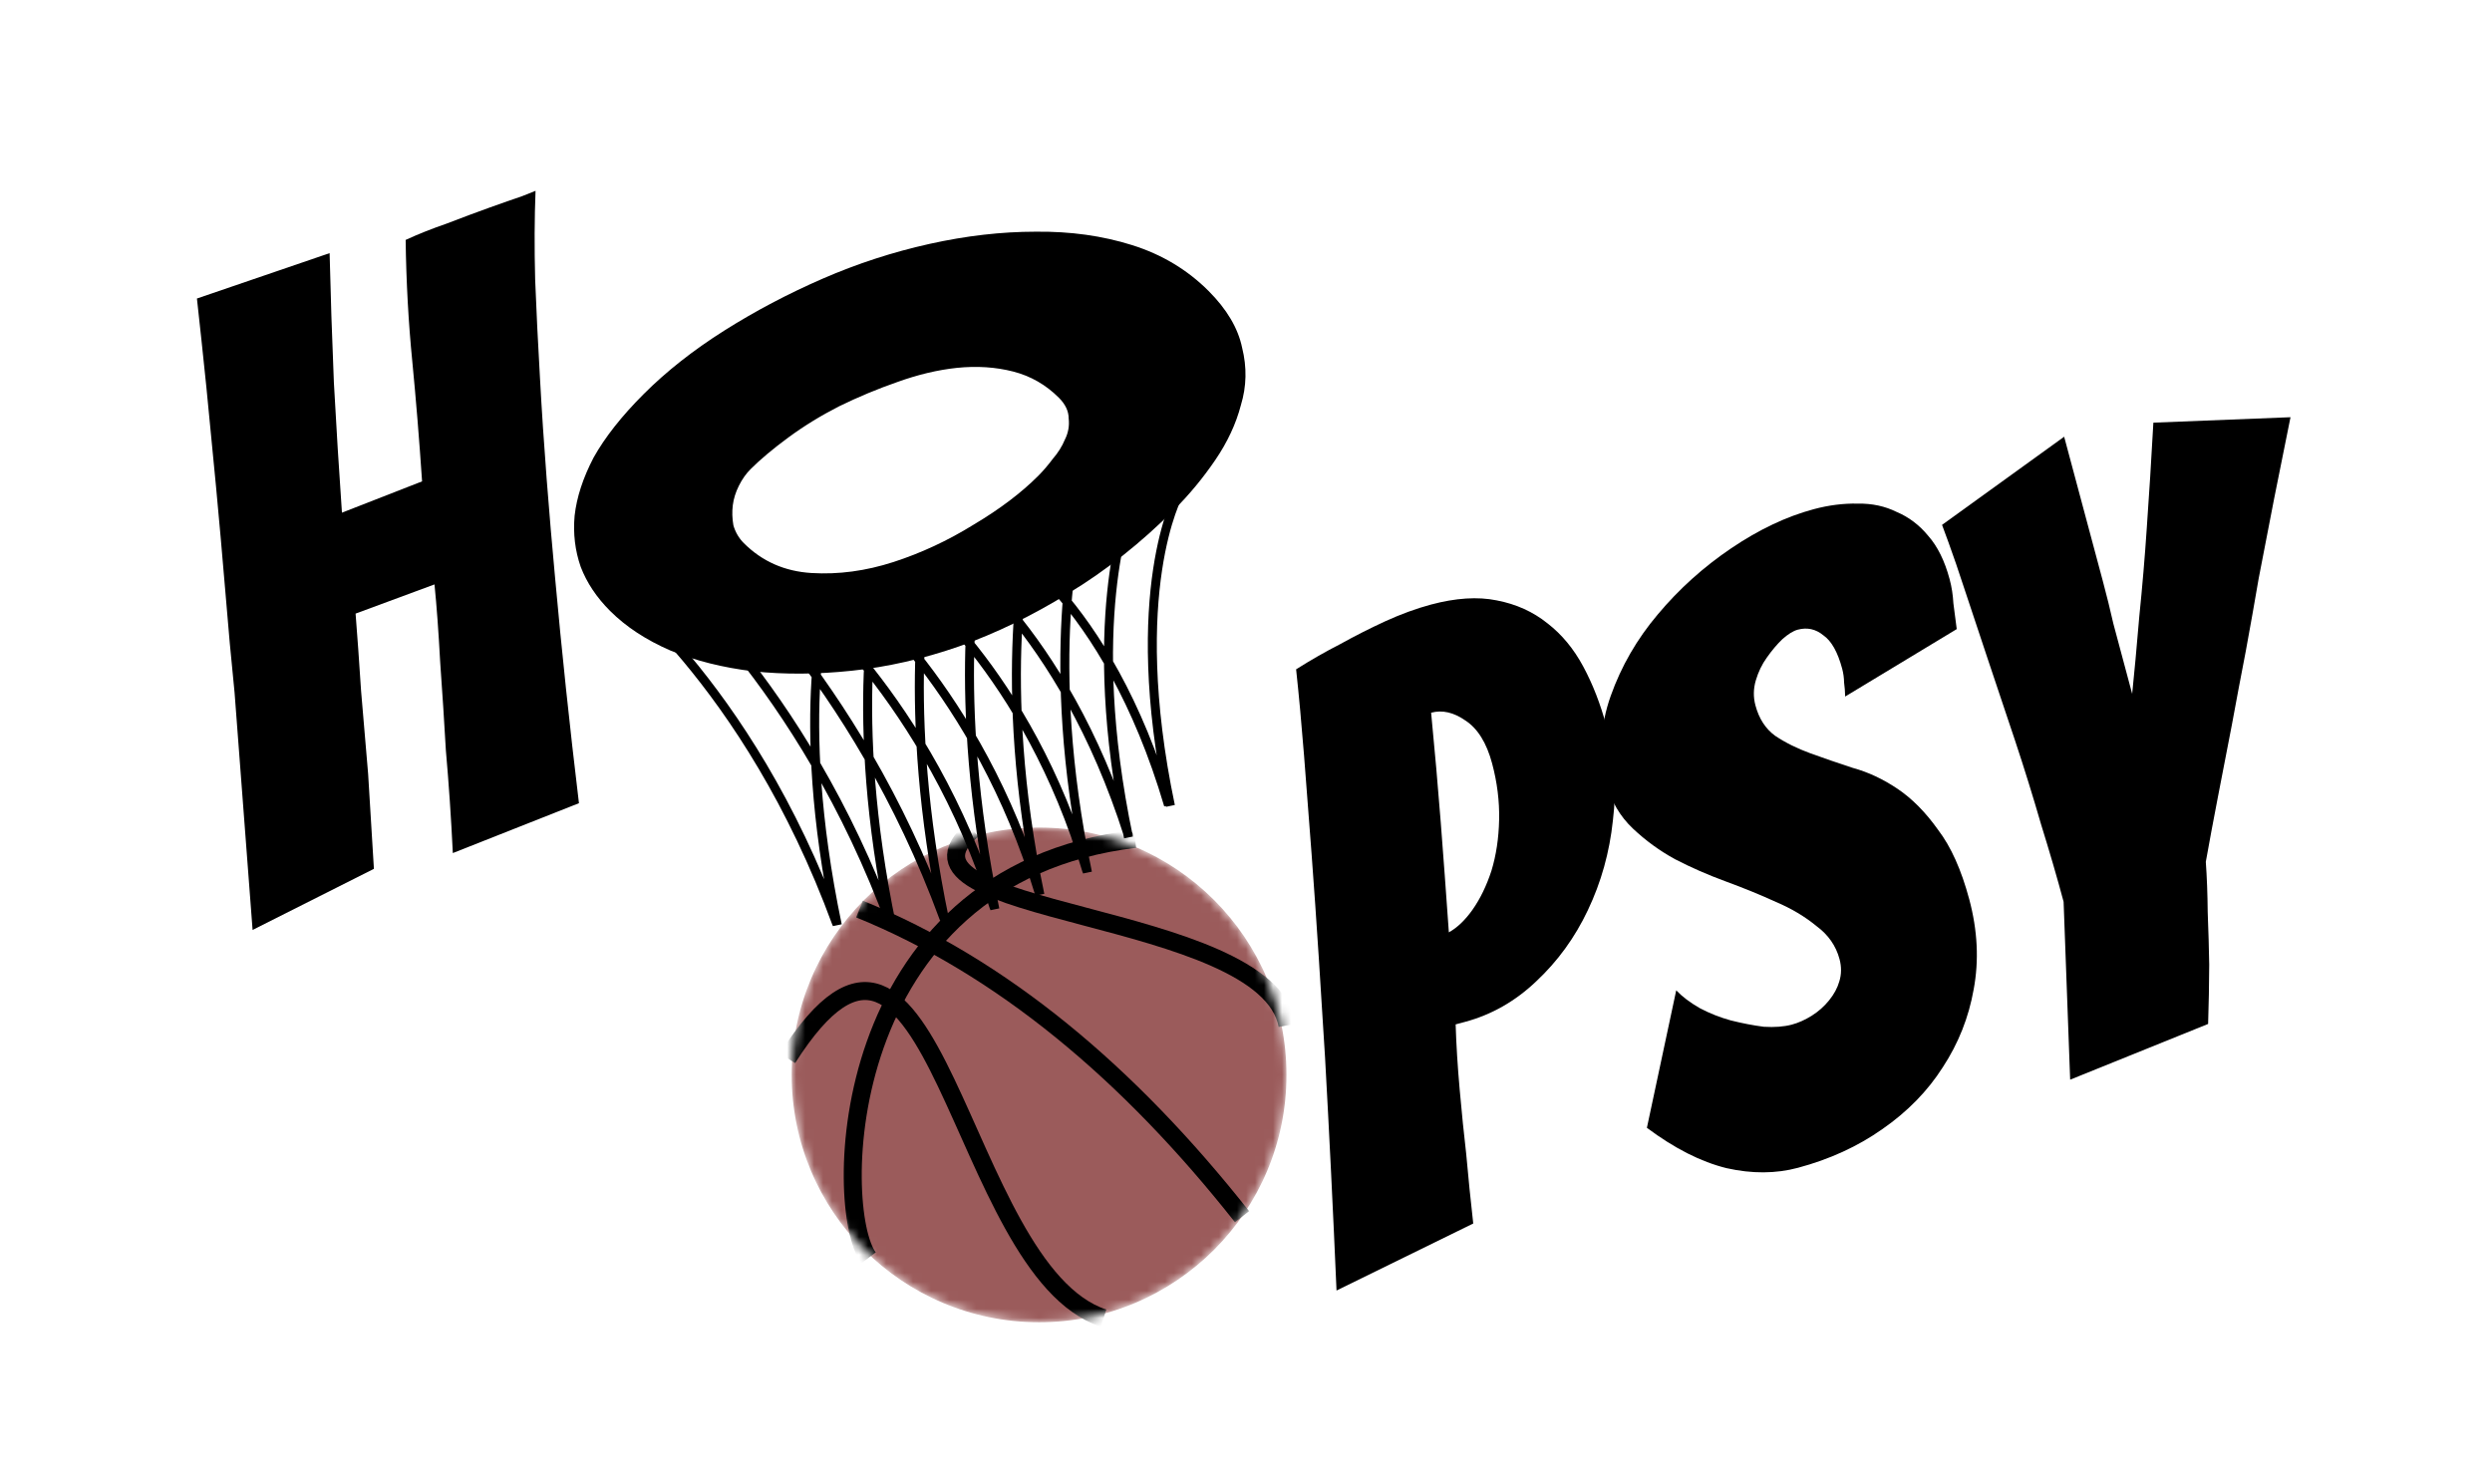 <svg width="277" height="165" viewBox="0 0 277 165" fill="none" xmlns="http://www.w3.org/2000/svg">
<mask id="mask0" mask-type="alpha" maskUnits="userSpaceOnUse" x="88" y="92" width="55" height="55">
<circle cx="115.5" cy="119.5" r="27.5" fill="#9B5B5B"/>
</mask>
<g mask="url(#mask0)">
<circle cx="115.5" cy="119.5" r="27.5" fill="#9B5B5B"/>
<path d="M96.55 139.836C92.585 134.647 92.622 97.315 126.168 93.261" stroke="black" stroke-width="2"/>
<path d="M95.54 101.064C111.34 107.483 125.437 119.269 138.061 135.265" stroke="black" stroke-width="2"/>
<path d="M108.105 92.231C96.896 101.905 140.689 101.013 143.117 113.985" stroke="black" stroke-width="2"/>
<path d="M87.538 117.651C104.027 91.714 106.338 141.168 122.664 146.538" stroke="black" stroke-width="2"/>
</g>
<path d="M28.077 103.386C27.399 94.424 26.73 85.626 26.073 76.989C25.702 73.379 25.359 69.627 25.045 65.736C24.715 61.783 24.37 57.9 24.011 54.087C23.652 50.274 23.295 46.593 22.94 43.044C22.569 39.433 22.219 36.147 21.89 33.188L36.638 28.142C36.747 32.751 36.905 37.546 37.113 42.526C37.383 47.489 37.681 52.312 38.009 56.995L46.916 53.515C46.605 48.894 46.243 44.452 45.83 40.19C45.4 35.866 45.153 31.36 45.09 26.673C46.446 26.045 47.972 25.437 49.67 24.849C51.351 24.2 52.917 23.615 54.368 23.094C55.818 22.573 57.03 22.148 58.002 21.822C59.02 21.416 59.529 21.214 59.529 21.214C59.409 24.228 59.394 27.511 59.485 31.065C59.621 34.54 59.799 38.17 60.018 41.954C60.22 45.676 60.47 49.453 60.767 53.282C61.064 57.112 61.374 60.739 61.695 64.165C62.439 72.38 63.325 80.756 64.354 89.293L50.335 94.838C50.145 90.914 49.887 87.107 49.561 83.417C49.384 80.284 49.174 77.028 48.931 73.647C48.749 70.251 48.538 67.359 48.296 64.972L39.525 68.217C39.721 70.682 39.925 73.543 40.135 76.799C40.407 80.04 40.668 83.117 40.919 86.031C41.133 89.552 41.348 93.072 41.562 96.592L28.077 103.386Z" fill="black"/>
<path d="M148.562 143.472C148.18 134.63 147.756 125.998 147.288 117.576C147.073 114.055 146.84 110.341 146.588 106.433C146.336 102.525 146.07 98.687 145.789 94.919C145.508 91.152 145.23 87.516 144.954 84.012C144.677 80.508 144.383 77.307 144.07 74.41C145.714 73.373 147.351 72.437 148.983 71.602C150.598 70.706 152.26 69.863 153.97 69.073C155.742 68.267 157.432 67.649 159.039 67.218C161.821 66.473 164.263 66.315 166.366 66.746C168.531 67.16 170.416 68.013 172.021 69.305C173.61 70.536 174.933 72.136 175.991 74.106C177.049 76.075 177.901 78.265 178.547 80.676C179.474 84.138 179.72 87.65 179.283 91.212C178.908 94.758 177.978 98.088 176.493 101.203C175.054 104.239 173.142 106.871 170.758 109.1C168.436 111.313 165.791 112.817 162.823 113.612L161.803 113.885C161.872 116.119 162.021 118.531 162.251 121.12C162.481 123.708 162.723 126.095 162.977 128.28C163.207 130.868 163.468 133.449 163.759 136.021L148.562 143.472ZM159.078 79.234C159.491 83.496 159.847 87.542 160.144 91.371C160.441 95.201 160.743 99.294 161.049 103.652C161.972 103.139 162.843 102.31 163.662 101.162C164.526 99.937 165.231 98.489 165.778 96.819C166.307 95.087 166.594 93.188 166.637 91.122C166.679 89.057 166.419 86.973 165.856 84.871C165.243 82.584 164.254 80.994 162.888 80.101C161.585 79.192 160.314 78.902 159.078 79.234Z" fill="black"/>
<path d="M218.893 99.979C219.82 103.441 219.985 106.776 219.387 109.984C218.834 113.114 217.687 116.005 215.947 118.658C214.268 121.295 212.032 123.583 209.239 125.524C206.508 127.449 203.381 128.883 199.857 129.827C197.384 130.49 194.738 130.503 191.917 129.868C189.08 129.17 186.128 127.675 183.062 125.382L186.322 110.098C186.97 110.786 187.842 111.446 188.94 112.08C190.021 112.652 191.169 113.106 192.386 113.443C193.664 113.763 194.887 113.998 196.054 114.149C197.266 114.222 198.305 114.142 199.17 113.911C199.912 113.712 200.652 113.381 201.389 112.919C202.126 112.456 202.769 111.886 203.316 111.209C203.864 110.533 204.24 109.836 204.446 109.118C204.696 108.322 204.705 107.491 204.473 106.626C204.076 105.142 203.217 103.915 201.897 102.943C200.621 101.894 199.124 101.003 197.404 100.271C195.667 99.477 193.807 98.717 191.823 97.99C189.839 97.262 187.963 96.44 186.193 95.523C184.485 94.589 182.921 93.451 181.501 92.109C180.082 90.766 179.107 89.106 178.577 87.128C177.715 83.913 177.87 80.658 179.041 77.363C180.212 74.068 181.954 71.05 184.268 68.31C186.627 65.491 189.349 63.039 192.434 60.953C195.52 58.868 198.577 57.419 201.606 56.608C203.275 56.16 204.91 55.954 206.509 55.989C208.092 55.963 209.533 56.272 210.833 56.918C212.177 57.485 213.341 58.366 214.324 59.561C215.368 60.739 216.164 62.347 216.71 64.387C216.942 65.253 217.081 66.143 217.128 67.058C217.236 67.957 217.361 68.917 217.502 69.94L205.1 77.437C205.091 76.909 205.052 76.39 204.981 75.879C204.972 75.351 204.901 74.84 204.769 74.345C204.272 72.491 203.576 71.253 202.68 70.631C201.83 69.932 200.88 69.722 199.829 70.004C199.334 70.137 198.766 70.488 198.123 71.057C197.543 71.611 196.964 72.296 196.388 73.112C195.857 73.851 195.452 74.689 195.173 75.625C194.894 76.561 194.878 77.493 195.127 78.42C195.524 79.903 196.257 81.032 197.326 81.806C198.457 82.563 199.756 83.209 201.224 83.743C202.693 84.277 204.262 84.817 205.932 85.364C207.648 85.832 209.314 86.611 210.932 87.701C212.549 88.792 214.049 90.311 215.433 92.26C216.861 94.13 218.015 96.703 218.893 99.979Z" fill="black"/>
<path d="M230.11 120.031L229.381 100.25C228.669 97.592 227.837 94.734 226.885 91.676C225.978 88.54 225.01 85.42 223.98 82.317C222.95 79.214 221.952 76.234 220.988 73.379C220.008 70.461 219.158 67.906 218.438 65.713C217.701 63.459 217.089 61.669 216.601 60.342C216.113 59.015 215.869 58.352 215.869 58.352L229.443 48.552L232.474 59.865C232.888 61.411 233.311 62.987 233.741 64.594C234.172 66.202 234.564 67.787 234.916 69.349C235.33 70.894 235.719 72.347 236.084 73.707C236.448 75.067 236.755 76.21 237.003 77.138C237.244 74.82 237.506 71.967 237.791 68.578C238.137 65.173 238.415 61.885 238.626 58.714C238.889 54.999 239.134 51.091 239.36 46.988L254.603 46.383C253.369 52.411 252.189 58.393 251.062 64.326C250.624 66.895 250.149 69.573 249.637 72.361C249.109 75.087 248.588 77.843 248.076 80.631C247.548 83.356 247.034 86.012 246.534 88.597C246.034 91.183 245.585 93.589 245.188 95.816C245.31 97.506 245.38 99.375 245.399 101.424C245.48 103.457 245.536 105.396 245.567 107.243C245.557 109.432 245.516 111.63 245.445 113.835L230.11 120.031Z" fill="black"/>
<path d="M130.534 56.645C126.823 60.356 122.908 63.456 118.79 65.945C114.762 68.434 110.712 70.402 106.639 71.85C102.612 73.253 98.629 74.158 94.692 74.566C90.845 74.973 87.202 74.996 83.763 74.634C80.369 74.226 77.291 73.457 74.531 72.326C71.816 71.149 69.576 69.678 67.811 67.913C66.317 66.42 65.231 64.791 64.552 63.026C63.919 61.215 63.692 59.315 63.873 57.324C64.1 55.287 64.801 53.138 65.978 50.875C67.245 48.612 69.1 46.259 71.544 43.815C74.078 41.281 77.065 38.928 80.504 36.755C83.944 34.583 87.587 32.66 91.434 30.985C95.28 29.311 99.24 28.021 103.313 27.116C107.386 26.211 111.323 25.758 115.124 25.758C118.971 25.713 122.546 26.211 125.85 27.252C129.153 28.293 131.982 29.99 134.335 32.343C136.372 34.379 137.616 36.484 138.069 38.656C138.612 40.828 138.566 42.955 137.933 45.037C137.39 47.119 136.44 49.155 135.082 51.146C133.724 53.138 132.208 54.97 130.534 56.645ZM83.424 52.165C82.926 52.662 82.496 53.273 82.134 53.997C81.772 54.721 81.545 55.446 81.455 56.17C81.364 56.894 81.387 57.64 81.523 58.41C81.749 59.179 82.134 59.835 82.677 60.378C84.713 62.415 87.225 63.523 90.212 63.705C93.198 63.886 96.231 63.478 99.308 62.483C102.385 61.487 105.349 60.107 108.2 58.342C111.097 56.622 113.495 54.812 115.396 52.911C115.939 52.368 116.482 51.735 117.025 51.011C117.613 50.332 118.066 49.608 118.383 48.838C118.745 48.114 118.881 47.345 118.79 46.53C118.79 45.716 118.428 44.946 117.704 44.222C116.256 42.774 114.559 41.801 112.613 41.303C110.667 40.806 108.585 40.67 106.368 40.896C104.241 41.122 102.046 41.643 99.783 42.457C97.566 43.227 95.393 44.132 93.266 45.173C91.23 46.214 89.352 47.368 87.632 48.635C85.912 49.902 84.51 51.078 83.424 52.165Z" fill="black"/>
<path d="M67 63.961C67 63.961 83.068 75.537 93.017 102.716M72.561 62.335C72.561 62.335 89.129 75.679 99.078 102.858M78.122 60.709C78.122 60.709 94.996 74.954 104.945 102.133M88.245 65.664C88.245 65.664 103.151 77.475 110.53 100.948M94.749 65.399C94.749 65.399 108.685 76.626 115.534 99.332M100.703 64.339C100.703 64.339 114.195 74.478 120.823 96.865M104.945 60.891C104.945 60.891 118.033 69.524 125.45 92.936M110.586 59.579C110.586 59.579 122.994 66.107 129.891 89.514M92.072 66.383C92.072 66.383 88.069 78.956 93.072 102.858M97.633 64.757C97.633 64.757 94.131 79.098 99.134 103M103.194 63.131C103.194 63.131 99.997 78.374 105 102.275M108.755 61.505C108.755 61.505 105.583 77.188 110.586 101.09M114.316 59.879C114.316 59.879 110.586 75.572 115.589 99.474M119.878 58.252C119.878 58.252 115.875 73.105 120.878 97.007M125.439 56.626C125.439 56.626 120.436 69.199 125.439 93.101M131 55C131 55 125.095 65.693 130.099 89.595" stroke="black"/>
</svg>
